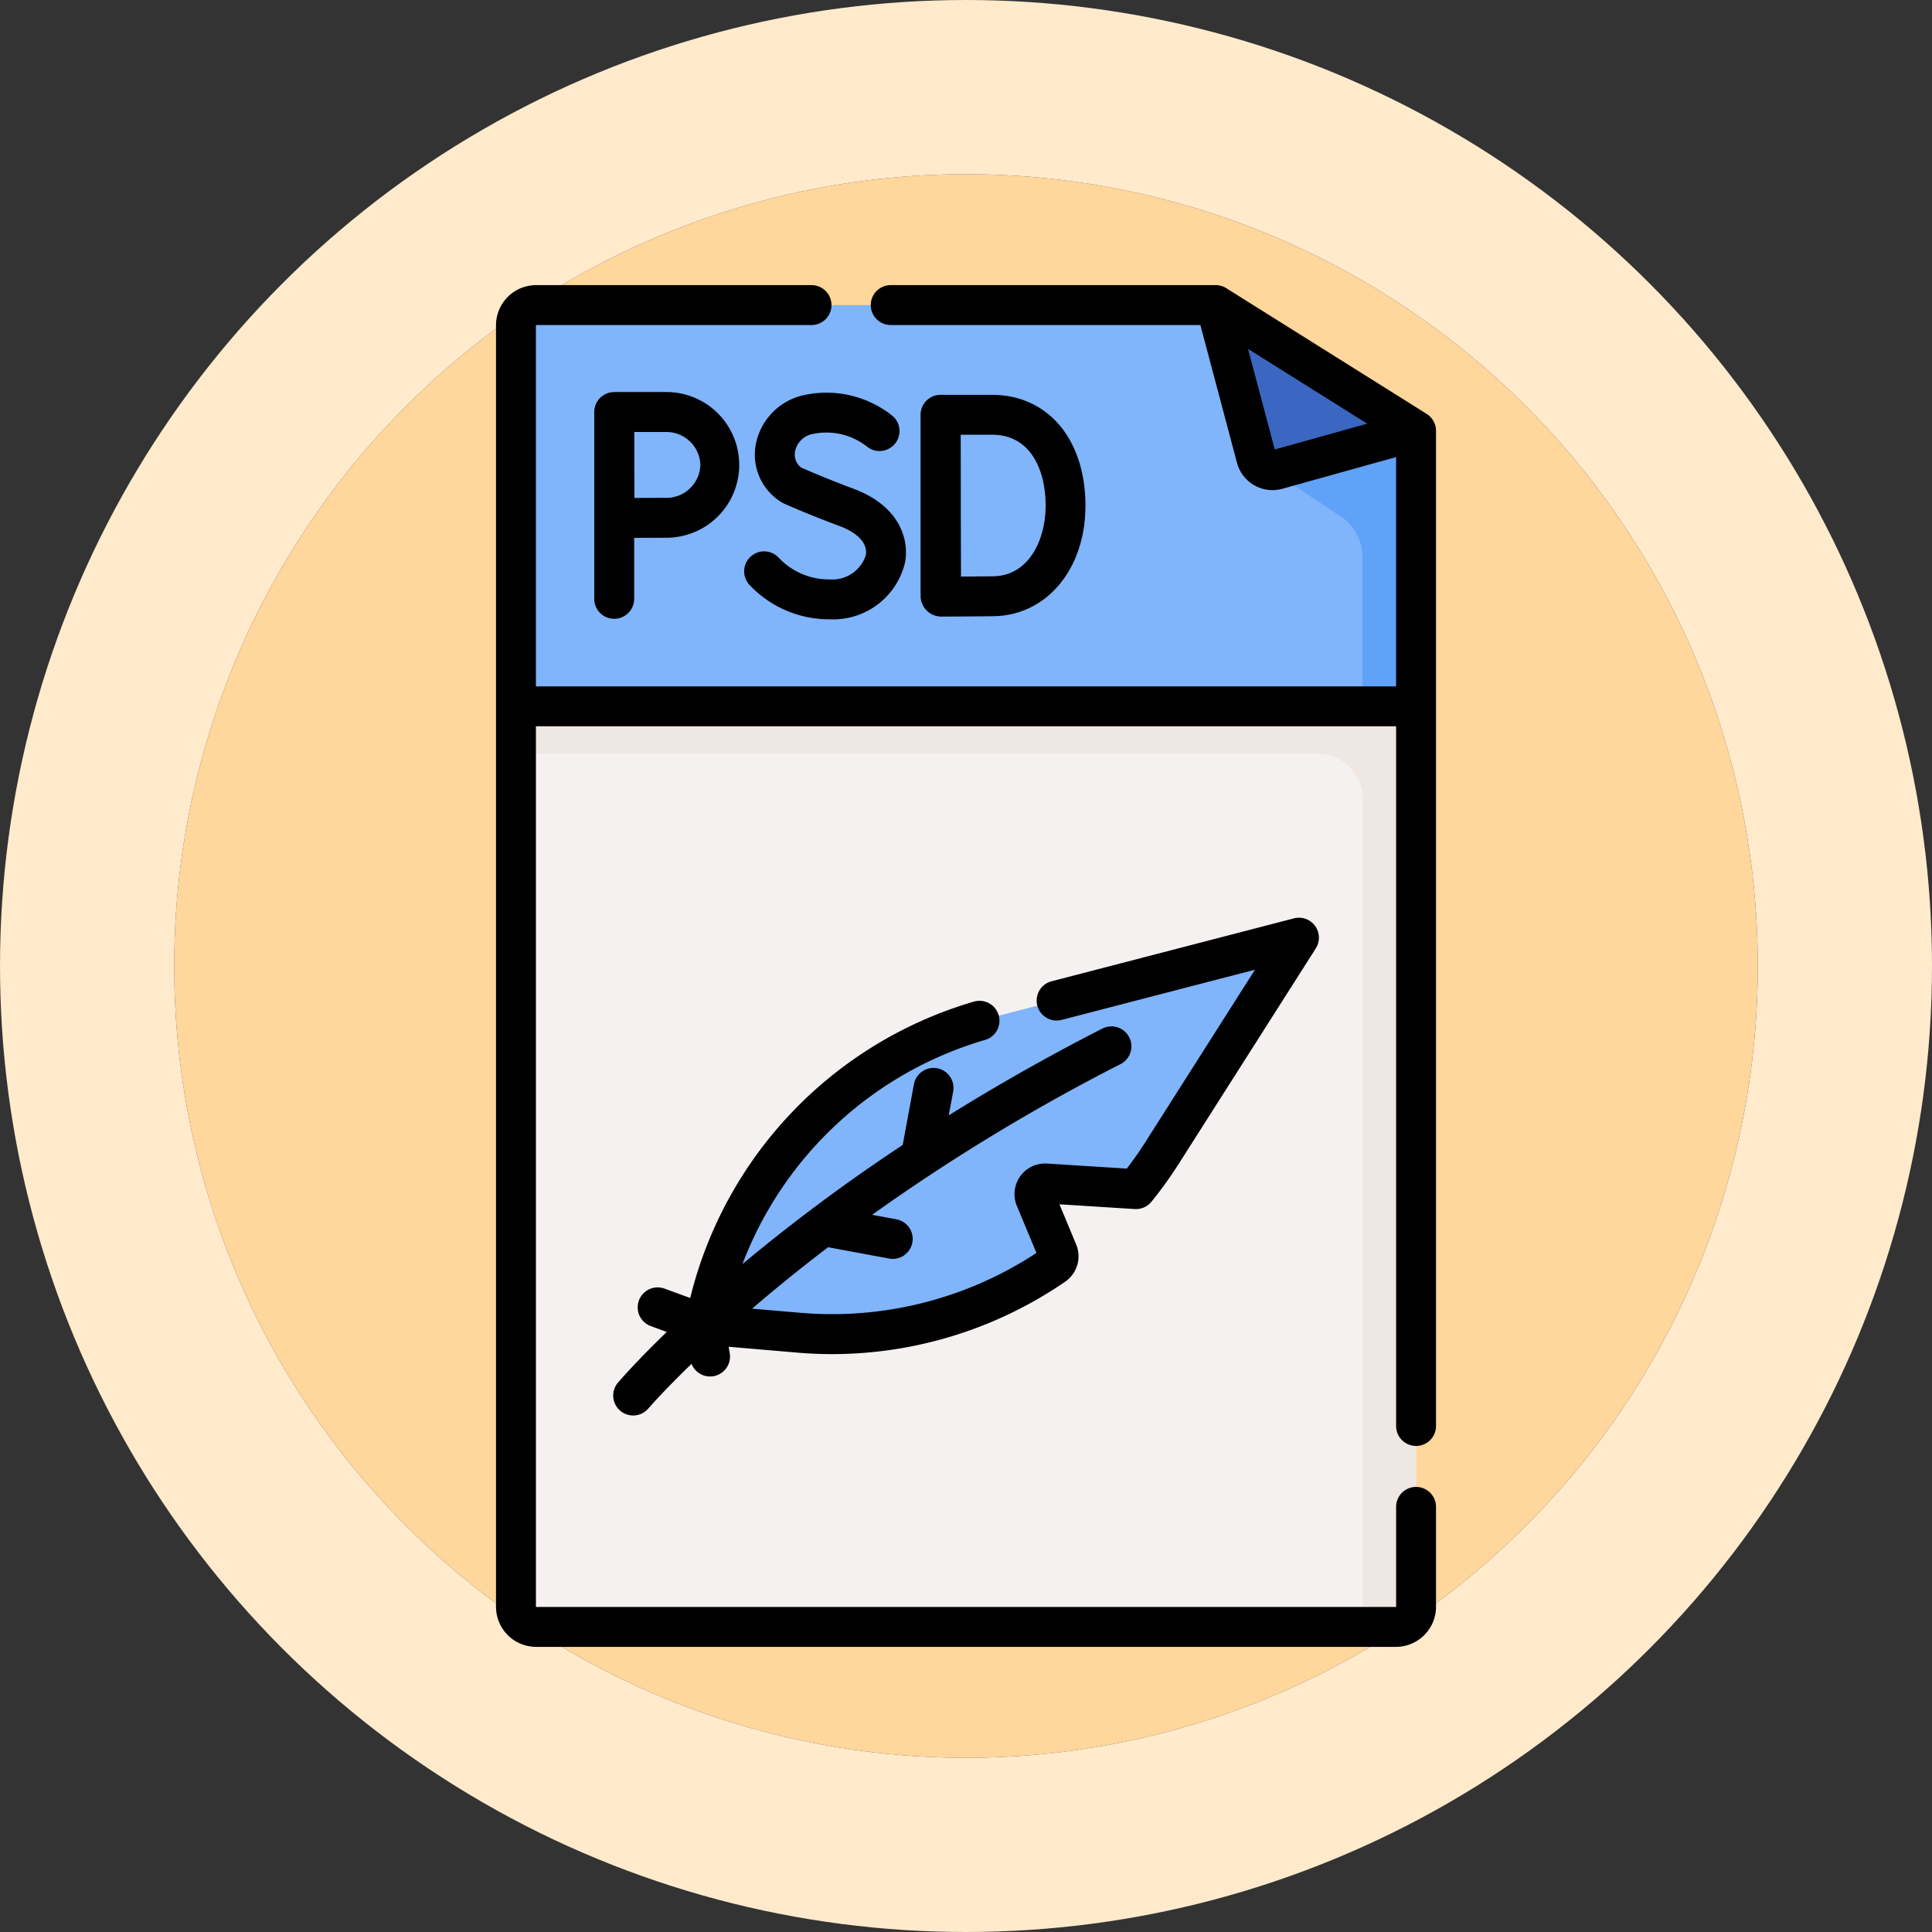 <svg xmlns="http://www.w3.org/2000/svg" width="122" height="122" viewBox="0 0 122 122">
  <rect x="0" y="0" width="122" height="122" fill="#333333" stroke="none"/>
  <g id="Grupo_1101517" data-name="Grupo 1101517" transform="translate(-724.781 -1923)">
    <g id="Elipse_11514" data-name="Elipse 11514" transform="translate(735.781 1934)" fill="#ffd69b" stroke="#ffeacc" stroke-width="11">
      <circle cx="50" cy="50" r="50" stroke="none"/>
      <circle cx="50" cy="50" r="55.5" fill="none"/>
    </g>
    <g id="_043-psd" data-name="043-psd" transform="translate(756.103 1941.005)">
      <path id="Trazado_931167" data-name="Trazado 931167" d="M142.352,216.505H88.058a1.272,1.272,0,0,1-1.272-1.272V158.374h56.838v56.859A1.272,1.272,0,0,1,142.352,216.505Z" transform="translate(-85.526 -131.775)" fill="#f6f1f1"/>
      <path id="Trazado_931168" data-name="Trazado 931168" d="M86.787,158.374v2.981h50.6a2.856,2.856,0,0,1,2.856,2.856v52.294h2.114a1.272,1.272,0,0,0,1.272-1.272V158.374Z" transform="translate(-85.527 -131.775)" fill="#efe7e4"/>
      <path id="Trazado_931169" data-name="Trazado 931169" d="M130.975,7.5H88.058a1.272,1.272,0,0,0-1.272,1.272V32.839h56.838v-17.4Z" transform="translate(-85.526 -6.24)" fill="#80b4fb"/>
      <path id="Trazado_931170" data-name="Trazado 931170" d="M366.955,56.836l5.036,3.347a3.051,3.051,0,0,1,1.362,2.541V72.17h3.386V54.77Z" transform="translate(-318.641 -45.571)" fill="#61a2f9"/>
      <path id="Trazado_931171" data-name="Trazado 931171" d="M349.9,7.5l2.56,9.636a1.062,1.062,0,0,0,1.311.75l8.778-2.447Z" transform="translate(-304.448 -6.24)" fill="#3b66c1"/>
      <g id="Grupo_1101499" data-name="Grupo 1101499" transform="translate(13.18 41.207)">
        <path id="Trazado_931172" data-name="Trazado 931172" d="M179.292,260.873l5.7.361a24.7,24.7,0,0,0,1.64-2.277l8.652-13.6-19.458,5.05a24.676,24.676,0,0,0-18.064,19.389l5.941.509a24.669,24.669,0,0,0,16.106-4.266.674.674,0,0,0,.243-.814l-1.421-3.419a.672.672,0,0,1,.663-.929Z" transform="translate(-157.761 -245.353)" fill="#80b4fb"/>
      </g>
      <g id="Grupo_1101500" data-name="Grupo 1101500" transform="translate(0 0)">
        <path id="Trazado_931173" data-name="Trazado 931173" d="M138.054,8.132,125.4.193a1.259,1.259,0,0,0-.67-.193H104.246a1.26,1.26,0,1,0,0,2.519h19.519l2.311,8.7a2.321,2.321,0,0,0,2.867,1.64l7.18-2V25.339H81.805V2.532a.012.012,0,0,1,.012-.012H99.21A1.26,1.26,0,1,0,99.21,0H81.818a2.535,2.535,0,0,0-2.532,2.532V83.458a2.534,2.534,0,0,0,2.532,2.532h54.294a2.535,2.535,0,0,0,2.532-2.532V77.114a1.26,1.26,0,0,0-2.519,0v6.344a.012.012,0,0,1-.012.012H81.818a.012.012,0,0,1-.012-.012v-55.6h54.319v44.22a1.26,1.26,0,0,0,2.519,0V9.2a1.26,1.26,0,0,0-.59-1.067Zm-9.593,2.247-1.688-6.353L134.3,8.75Z" transform="translate(-79.286 0)"/>
        <path id="Trazado_931174" data-name="Trazado 931174" d="M238.959,53.806a1.312,1.312,0,0,0,1.283,1.446h0c.1,0,2.416-.009,3.341-.025,3.349-.059,5.78-2.992,5.78-6.976,0-4.188-2.37-7-5.9-7h-3.252a1.26,1.26,0,0,0-1.26,1.262v.009h0V53.806Zm4.512-10.037c2.49,0,3.378,2.315,3.378,4.482,0,2.119-1.034,4.417-3.3,4.457-.467.008-1.323.015-2.047.019,0-1.357-.011-3.458-.011-4.489,0-.86,0-3.059-.006-4.469Z" transform="translate(-212.142 -34.322)"/>
        <path id="Trazado_931175" data-name="Trazado 931175" d="M176.949,42.859a4.165,4.165,0,0,1,3.459.793,1.26,1.26,0,0,0,1.616-1.933,6.663,6.663,0,0,0-5.8-1.273,3.945,3.945,0,0,0-2.862,3.181,3.514,3.514,0,0,0,1.755,3.6c.068.03,1.691.753,3.52,1.427,1.206.445,1.823,1.121,1.692,1.856a2.216,2.216,0,0,1-2.283,1.526,4.343,4.343,0,0,1-3.19-1.34,1.26,1.26,0,1,0-1.867,1.692,6.9,6.9,0,0,0,5.057,2.168,4.662,4.662,0,0,0,4.763-3.6c.279-1.562-.441-3.608-3.3-4.662-1.489-.549-2.872-1.148-3.259-1.317a1.035,1.035,0,0,1-.394-.992A1.4,1.4,0,0,1,176.949,42.859Z" transform="translate(-156.978 -33.454)"/>
        <path id="Trazado_931176" data-name="Trazado 931176" d="M117.488,40.207a1.261,1.261,0,0,0-1.26,1.26V53.3a1.26,1.26,0,0,0,2.519,0V49.413c.715,0,1.566-.008,2.035-.008a4.6,4.6,0,1,0,0-9.2h-3.295Zm5.44,4.6a2.142,2.142,0,0,1-2.145,2.08c-.466,0-1.306,0-2.019.008,0-.735-.008-1.609-.008-2.087,0-.4,0-1.312,0-2.08h2.031A2.142,2.142,0,0,1,122.928,44.806Z" transform="translate(-110.024 -33.454)"/>
        <path id="Trazado_931177" data-name="Trazado 931177" d="M157.32,255.785a25.99,25.99,0,0,0,1.723-2.393l8.652-13.6a1.26,1.26,0,0,0-1.379-1.9L151,241.868a1.26,1.26,0,0,0,.633,2.439l12.225-3.173-6.936,10.906c-.355.558-.743,1.112-1.158,1.654l-5.038-.319a1.932,1.932,0,0,0-1.906,2.669l1.237,2.975A23.472,23.472,0,0,1,135.16,262.8l-3.059-.262c1.382-1.187,2.982-2.494,4.8-3.879l3.82.708a1.26,1.26,0,1,0,.459-2.477l-1.5-.279a123.621,123.621,0,0,1,15.669-9.507,1.26,1.26,0,1,0-1.146-2.244c-3.543,1.81-6.769,3.656-9.684,5.473l.285-1.538a1.26,1.26,0,0,0-2.477-.459l-.716,3.866a113.619,113.619,0,0,0-10.119,7.52,23.413,23.413,0,0,1,15.3-14.148,1.26,1.26,0,1,0-.708-2.418,25.92,25.92,0,0,0-17.89,18.709l-1.643-.6a1.26,1.26,0,0,0-.869,2.365l1.03.379c-1.933,1.868-2.953,3.053-3.08,3.2a1.259,1.259,0,0,0,1.919,1.632c.029-.034.939-1.089,2.726-2.818a1.259,1.259,0,0,0,2.414-.665l-.069-.415,4.327.371q1.1.094,2.2.094a26.015,26.015,0,0,0,14.729-4.578,1.945,1.945,0,0,0,.692-2.335l-1.059-2.547,4.755.3A1.266,1.266,0,0,0,157.32,255.785Z" transform="translate(-115.931 -197.905)"/>
      </g>
    </g>
  </g>
</svg>
